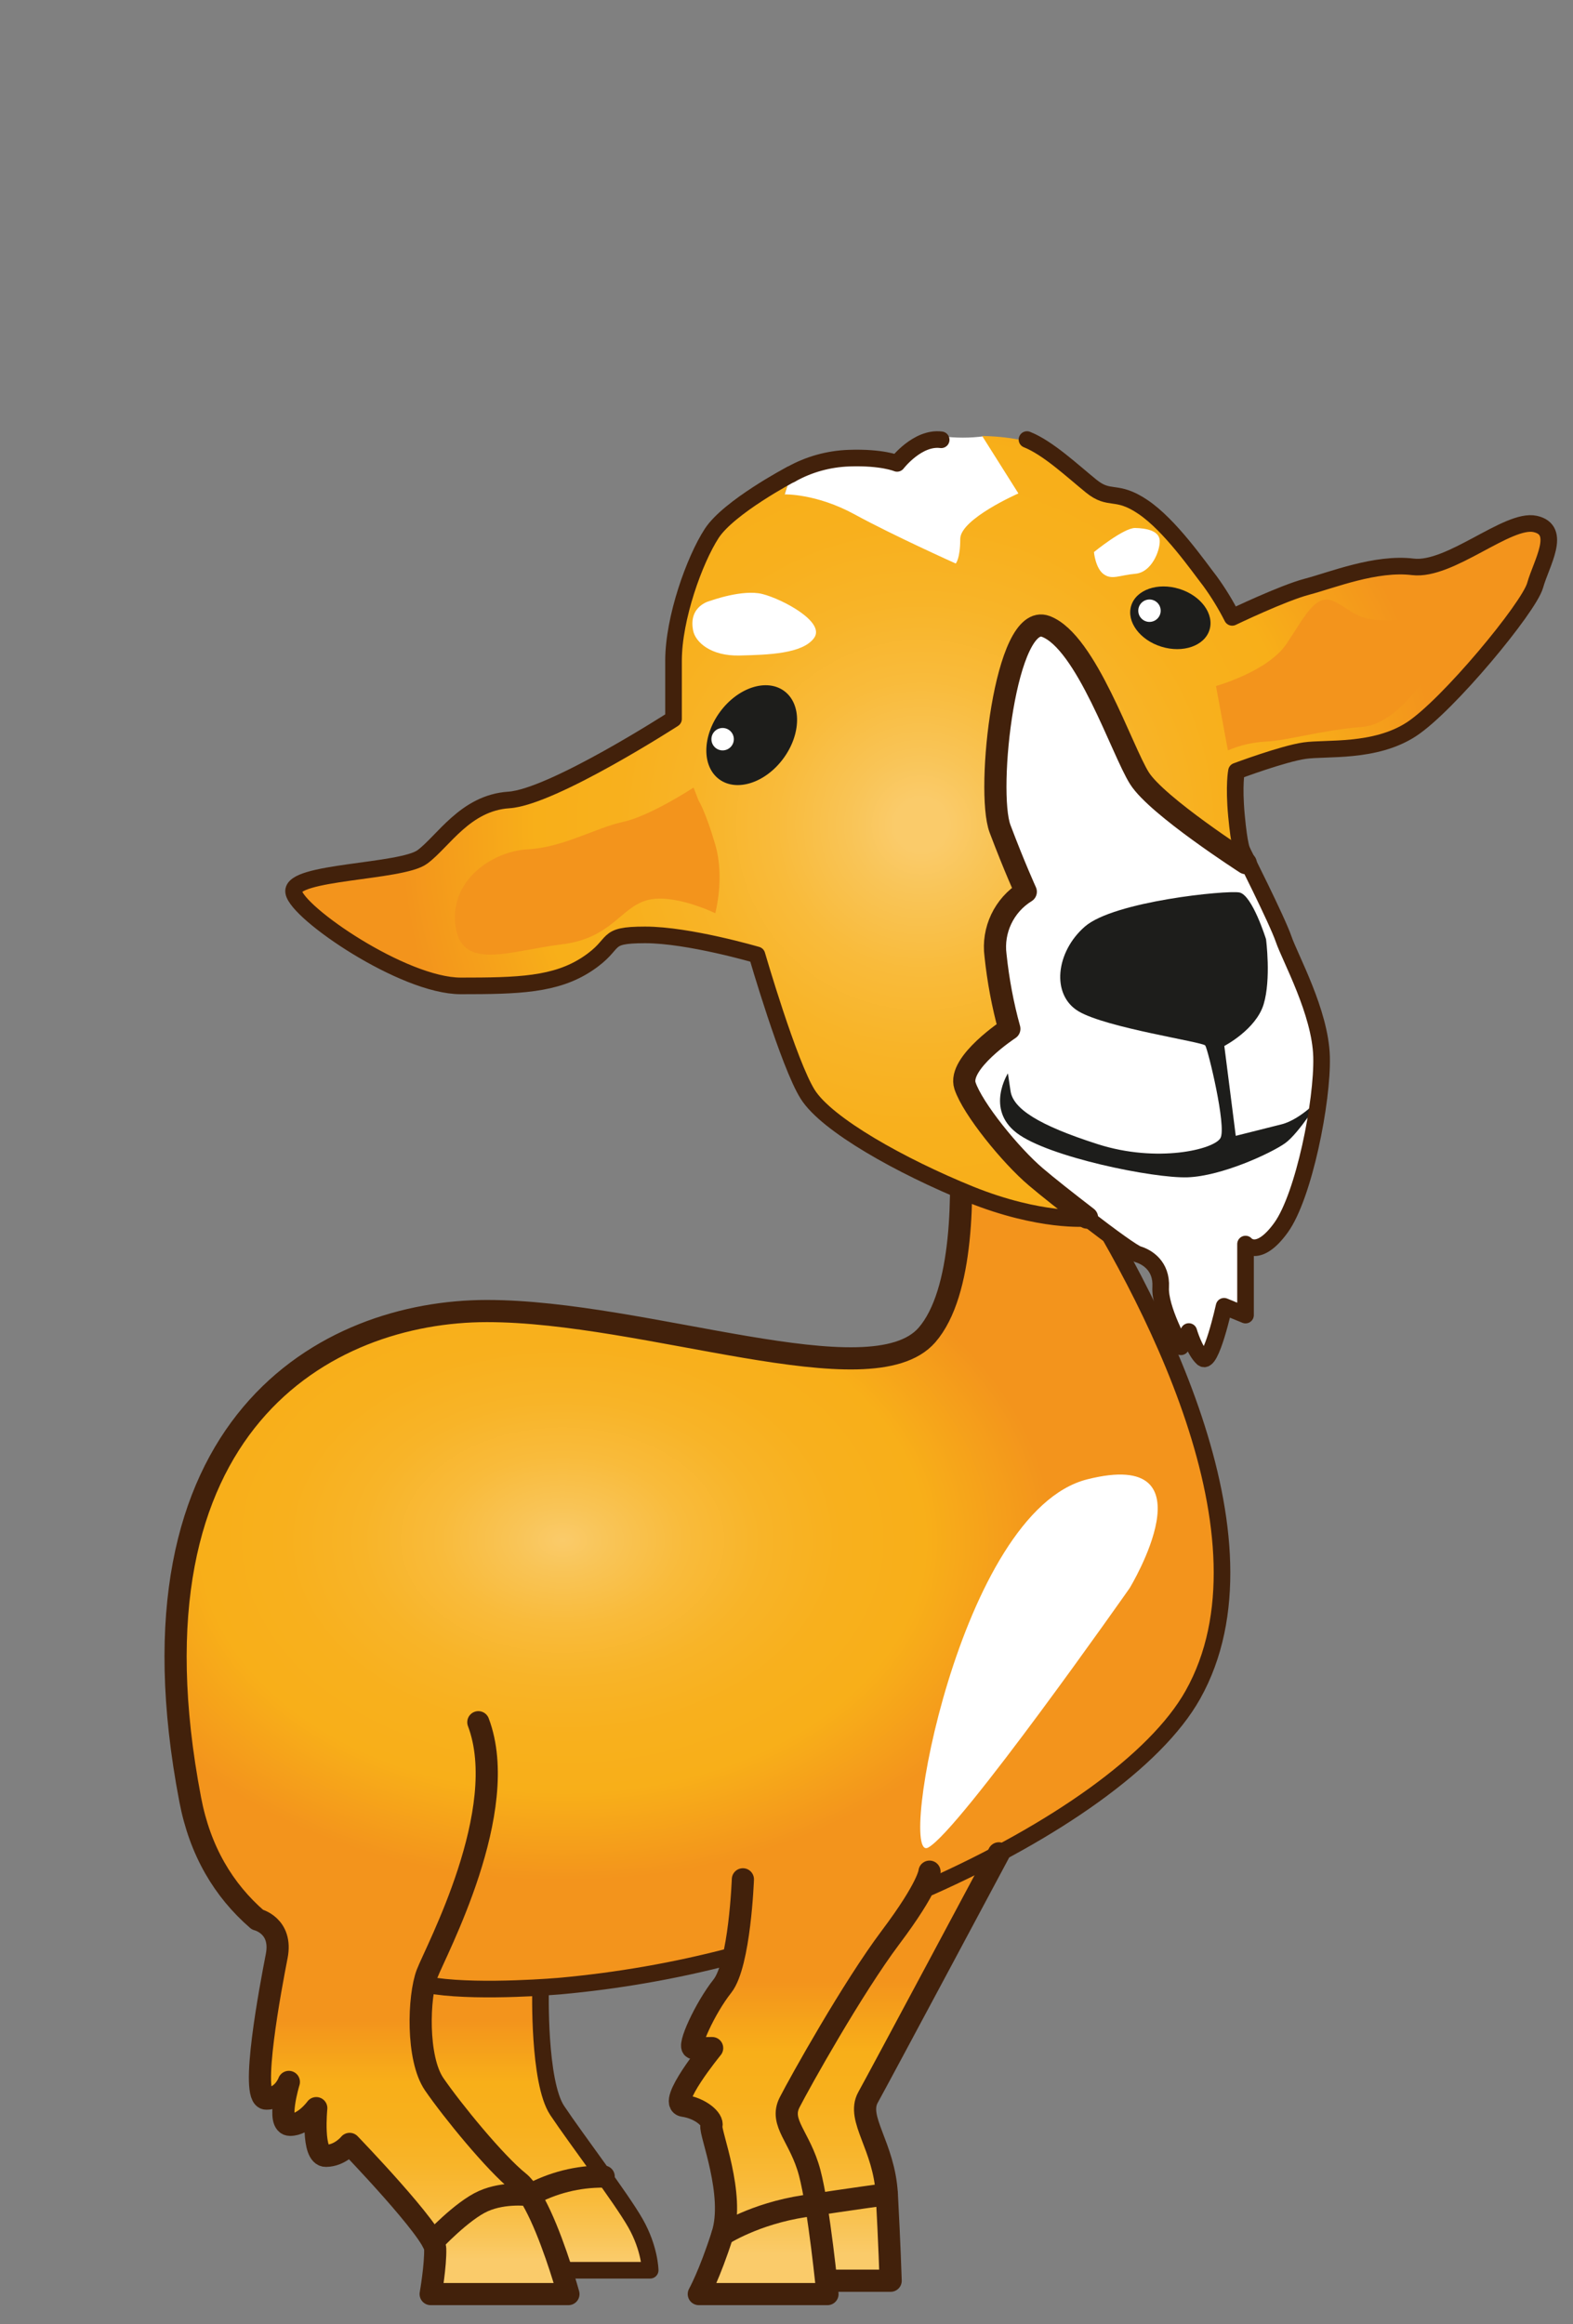 <?xml version="1.0" encoding="utf-8"?>
<!-- Generator: Adobe Illustrator 26.0.0, SVG Export Plug-In . SVG Version: 6.00 Build 0)  -->
<svg version="1.1" id="Capa_1" xmlns="http://www.w3.org/2000/svg" xmlns:xlink="http://www.w3.org/1999/xlink" x="0px" y="0px"
	 viewBox="0 0 660 975" style="enable-background:new 0 0 660 975;" xml:space="preserve">
<rect x="0" y="0" width="660" height="975" fill="#808080" stroke="none"/>
<style type="text/css">
	.st0{fill:url(#SVGID_1_);}
	.st1{fill:url(#SVGID_00000108990498874946194070000001761484626513781665_);}
	.st2{fill:url(#SVGID_00000062162306722122722510000011931602635458008233_);}
	.st3{fill:#F3941C;}
	.st4{fill:#FFFFFF;}
	.st5{fill:none;stroke:#42210B;stroke-width:9.3;stroke-linecap:round;stroke-linejoin:round;}
	.st6{fill:none;stroke:#42210B;stroke-width:6.97;stroke-linecap:round;stroke-linejoin:round;}
	.st7{fill:url(#SVGID_00000044139534416318900810000001622541859823529918_);}
	.st8{fill:#1D1D1B;}
</style>
<g id="Capa_2_00000018234704342000286970000005822199890637267611_">
	<g id="ChivaEARTHBase">
		
			<linearGradient id="SVGID_1_" gradientUnits="userSpaceOnUse" x1="190.945" y1="28.15" x2="190.945" y2="128.22" gradientTransform="matrix(1 0 0 -1 0 976)">
			<stop  offset="0" style="stop-color:#FACB6A"/>
			<stop  offset="0.1" style="stop-color:#F9C456"/>
			<stop  offset="0.25" style="stop-color:#F9BB3B"/>
			<stop  offset="0.41" style="stop-color:#F8B428"/>
			<stop  offset="0.57" style="stop-color:#F8B01D"/>
			<stop  offset="0.74" style="stop-color:#F8AF19"/>
			<stop  offset="1" style="stop-color:#F3941C"/>
		</linearGradient>
		<path class="st0" d="M118.2,798.9c0,0-9.2,73.9-9.1,74.5s9.1,11.4,9.1,11.4l14.2,8.7l4.3,11l11.4-3.6l33.5,39.7l-0.8,21.9h57.8
			v-10h34.2l-7.5-22L232.4,883l-9.1-51L118.2,798.9z"/>
		
			<linearGradient id="SVGID_00000032609341599693958280000008117199037712494221_" gradientUnits="userSpaceOnUse" x1="352.935" y1="30.26" x2="352.935" y2="144.78" gradientTransform="matrix(1 0 0 -1 0 976)">
			<stop  offset="0" style="stop-color:#FACB6A"/>
			<stop  offset="0.1" style="stop-color:#F9C456"/>
			<stop  offset="0.25" style="stop-color:#F9BB3B"/>
			<stop  offset="0.41" style="stop-color:#F8B428"/>
			<stop  offset="0.57" style="stop-color:#F8B01D"/>
			<stop  offset="0.74" style="stop-color:#F8AF19"/>
			<stop  offset="1" style="stop-color:#F3941C"/>
		</linearGradient>
		<polygon style="fill:url(#SVGID_00000032609341599693958280000008117199037712494221_);" points="308.2,813.9 293.2,856.2 
			286.7,883.4 299.2,895.9 304.4,930.2 293.2,962.4 373.7,956.8 373.7,911.2 363.4,888.2 419.1,775.3 		"/>
		
			<radialGradient id="SVGID_00000016039645139333478520000013559445212954562966_" cx="-296.134" cy="321.9" r="223.44" gradientTransform="matrix(-0.92 0 0 -0.64 -36.4 852.07)" gradientUnits="userSpaceOnUse">
			<stop  offset="0" style="stop-color:#FACB6A"/>
			<stop  offset="0.1" style="stop-color:#F9C456"/>
			<stop  offset="0.25" style="stop-color:#F9BB3B"/>
			<stop  offset="0.41" style="stop-color:#F8B428"/>
			<stop  offset="0.57" style="stop-color:#F8B01D"/>
			<stop  offset="0.74" style="stop-color:#F8AF19"/>
			<stop  offset="1" style="stop-color:#F3941C"/>
		</radialGradient>
		<path style="fill:url(#SVGID_00000016039645139333478520000013559445212954562966_);" d="M426.1,457.8c0,0,125.5,162.2,74.4,253.2
			S110.1,912.9,79.8,755s57.5-205,124.5-205s161.1,37,184.6,10.1S400,450.3,400,450.3L426.1,457.8z"/>
		<path class="st3" d="M426.1,457.8c0,0,32.4,36.5,46.3,72.8s-71.7,0-71.7,0s6.6-46.8,0.8-67.5S426.1,457.8,426.1,457.8z"/>
		<path class="st4" d="M474,666.2c0,0,35.9-59.1-17.8-45.6s-79.8,161.3-66.8,154.5S474,666.2,474,666.2z"/>
		<path class="st5" d="M311.7,788.4c0,0-1.3,35.6-8.6,44.8s-14.9,25.9-12.1,26s7.8,0,7.8,0s-19,23.2-12,24.2s12.5,5.7,11.7,8.4
			s10,28.8,4.6,45.7s-9.9,24.9-9.9,24.9h54c0,0-3.5-36-7.5-51s-12.8-20.8-8.4-29.4s26.4-48,42.4-69.3s16.3-27.5,16.3-27.5"/>
		<path class="st5" d="M419.1,777.5c0,0-49.9,93.4-54.9,102.4s6.8,20.3,7.9,40.7s1.6,36.2,1.6,36.2h-26.5"/>
		<path class="st6" d="M226.8,834.5c0,0-1,38.9,7,50.9s26.7,36.5,32.8,47.2s6.2,19.8,6.2,19.8h-34.3"/>
		<path class="st5" d="M181.6,940.5c0,0,12.2-13.1,21.2-17.1s19.5-2.5,19.5-2.5c9.5-5.2,20.2-7.9,31-7.8"/>
		<path class="st5" d="M303.1,937.5c0,0,13.4-8.8,34.5-12s34.5-5,34.5-5"/>
		<path class="st5" d="M402.4,473.6c1.9,26.6,2,68.7-13.5,86.5C365.4,586.9,271.3,550,204.3,550S49.6,597,79.8,754.9
			c4.1,21.6,14,38.1,28.2,50.4c0,0,10.6,2.5,8.1,15.3s-11.4,59.8-4.4,59.8s9.5-7,9.5-7s-5.5,18,0.5,18s11-7,11-7s-2,20,4,20
			s10-5,10-5s35.7,37,35.9,44s-1.9,19-1.9,19h57.8c0,0-5.2-18.9-11.8-33.1c-2.9-6.2-6-11.5-9-13.9c-10-8-28-30.1-35.5-41
			s-6.6-36.9-3-46.4s35.5-68.5,21.5-105.5"/>
		<path class="st6" d="M306.9,820.6c-23.6,6.2-47.8,10.4-72.1,12.6c0,0-32.2,2.8-52.1,0"/>
		<path class="st6" d="M448.4,489.9c33.5,52,89.1,155.2,52.1,221.1c-15.6,27.8-58.1,57.4-110.4,80.7"/>
		<path class="st4" d="M413,183c-6,0.8-12,0.8-18,0c-9.9-1.3-18.6,11.5-18.6,11.5s-6.3-2.7-20.2-2.2c-8.5,0.3-16.9,2.6-24.3,6.8
			l-2.7,8.4l78.2,44.1l32.9-46.2L413,183z"/>
		
			<radialGradient id="SVGID_00000140727743321695277660000001465412841660692614_" cx="-459.694" cy="672.438" r="237.696" gradientTransform="matrix(-0.92 0 0 -0.92 -36.4 964.72)" gradientUnits="userSpaceOnUse">
			<stop  offset="5.000000e-02" style="stop-color:#FACB6A"/>
			<stop  offset="0.14" style="stop-color:#F9C456"/>
			<stop  offset="0.28" style="stop-color:#F9BB3B"/>
			<stop  offset="0.43" style="stop-color:#F8B428"/>
			<stop  offset="0.58" style="stop-color:#F8B01D"/>
			<stop  offset="0.74" style="stop-color:#F8AF19"/>
			<stop  offset="1" style="stop-color:#F3941C"/>
		</radialGradient>
		<path style="fill:url(#SVGID_00000140727743321695277660000001465412841660692614_);" d="M526.1,376.1c0,0-6.1-21-7.2-34
			s0-18.7,0-18.7s19.5-7.3,28.6-8.6s29.4,1,44.7-8.9s49.4-51.1,52-60.4s11.5-23.3,0-25.8s-35.7,19.9-51.3,18s-34,5.6-44.3,8.3
			S517,259,517,259c-2.7-5.3-5.8-10.4-9.3-15.2c-4.9-6.3-16.7-23.4-28.1-31.1s-13.8-2.3-21.8-8.8s-12.1-11.3-20.2-16
			c-8.5-5-25.5-5-25.5-5l15.2,24.1c0,0-24.4,10.7-24.4,19.1s-1.9,10.3-1.9,10.3s-26.3-11.8-42.4-20.6s-29.4-8.4-29.4-8.4l2.7-8.4
			c0,0-26,13.7-33.2,24.8s-16,35.5-16,53.4v24.4c0,0-50.8,32.8-69.1,34S186,353,177.2,359.5s-55.3,6-54,14.7s46,39.4,70.1,39.4
			s39.8-0.4,53.1-9.2c13.3-8.8,6-12.2,24.3-12.2s46.9,8.4,46.9,8.4s13.3,45.8,21.3,58.5s39,30.1,68.3,42
			c18.3,7.1,37.9,10.5,57.6,9.9L526.1,376.1z"/>
		<path class="st4" d="M522.7,362.1c0,0-37.2-23.9-44.6-35.6s-22.3-57.3-39.3-63.7s-25.2,69-19.2,84.9s10.8,26.4,10.8,26.4
			c-9.1,5.6-14.1,16.1-12.7,26.7c1.1,10.4,3,20.7,5.8,30.8c0,0-21.8,14.3-18.6,23.9s19.1,29.2,29.7,38.2s39.3,31.3,43,32.4
			s10,4.8,9.5,13.8s8.5,25,8.5,25l3.3-6.4c0,0,2.3,8,5.8,11.2s9-21.8,9-21.8l9,3.7v-29.8c0,0,5.3,6.4,14.9-6.9s17.5-53.1,17-71.7
			s-13.2-41.4-15.8-49.3s-13.8-25-13.8-25L522.7,362.1z"/>
		
			<ellipse transform="matrix(0.593 -0.805 0.805 0.593 -119.953 379.506)" class="st8" cx="315.5" cy="308.4" rx="23" ry="16.5"/>
		<path class="st4" d="M298.2,252c0,0,13.4-4.9,21.7-2.8s26.5,11.7,21.7,18.4s-19.3,7.1-31.3,7.4s-18.6-5.6-19.5-10.6
			C288.8,253.9,298.2,252,298.2,252z"/>
		<path class="st4" d="M459,231.6c0,0,12.5-10.2,17.3-10.1s10.2,1.2,10.3,5.4s-3.4,13.2-10.2,13.8s-9.8,2.7-13.3,0.2
			S459,231.6,459,231.6z"/>
		<path class="st8" d="M531.2,394c0,0-5.8-18.6-11.2-19.6s-52.6,3.7-64.8,14.3s-14.3,28.7-2.6,35.6s52,12.8,53.1,14.3s9,34,6.4,38.8
			s-26.5,10.6-51.5,2.6s-35.5-14.9-36.6-22.3l-1.1-7.4c0,0-9.5,14.9,3.7,25s57.4,19.1,71.7,18.6c14.3-0.5,35-10.1,40.9-14.3
			s15.4-19.6,15.4-19.6s-8.5,9.6-17,11.7l-19.1,4.8l-4.8-37.7c0,0,13.3-6.9,16.5-17.5S531.2,394,531.2,394z"/>
		<path class="st3" d="M510.2,287.8c0,0,21.8-6.1,29.6-17.7s12.3-21.7,20.2-17.7s9,7.7,21.4,7.9s25.5-8.4,26.7,0
			c1.2,8.5-17.7,43-36.2,44.6s-31.7,5.8-40.7,6.2c-5.5,0.3-10.9,1.5-16,3.7L510.2,287.8z"/>
		<path class="st3" d="M293.1,335.8c0,0,2.9,4.5,7,18.5s0,28.8,0,28.8s-17.7-8.6-28.8-5.4s-14.8,16-35.8,18.5s-41.9,11.5-44.4-7.8
			s15.6-31.3,30.4-32.1s28.4-9,39.9-11.5s29.6-14.4,29.6-14.4L293.1,335.8z"/>
		<circle class="st4" cx="303.2" cy="310.1" r="4.7"/>
		<path class="st6" d="M394.9,184.5c-9.9-1.3-18.5,9.9-18.5,9.9s-6.3-2.7-20.2-2.2c-8.5,0.3-16.9,2.6-24.3,6.8"/>
		<path class="st6" d="M331.8,199c0,0-26,13.7-33.2,24.8s-16,35.5-16,53.4v24.4c0,0-50.8,32.8-69.1,34S186,353,177.2,359.5
			s-55.3,6-54,14.7s46,39.4,70.1,39.4s39.8-0.4,53.1-9.2c13.3-8.8,6-12.2,24.3-12.2s46.9,8.4,46.9,8.4s13.3,45.8,21.3,58.5
			s39,30.1,68.3,42c29.4,11.8,48.7,10,48.7,10"/>
		<path class="st6" d="M521.2,357c0,0-1.2-1.9-2.4-14.8s0-18.7,0-18.7s19.5-7.3,28.6-8.6s29.4,1,44.7-8.9s49.4-51.1,52-60.4
			s11.5-23.3,0-25.8s-35.7,19.9-51.3,18s-34,5.6-44.3,8.3S517,259,517,259c-2.7-5.3-5.8-10.4-9.3-15.2c-4.9-6.3-16.7-23.4-28.1-31.1
			s-13.8-2.3-21.8-8.8s-18.1-16-26.9-19.5"/>
		<path class="st6" d="M456,511c10,7.7,19.5,14.6,21.5,15.2c3.7,1.1,10,4.8,9.5,13.8s8.5,25,8.5,25l3.3-6.4c0,0,2.3,8,5.8,11.2
			s9-21.8,9-21.8l9,3.7v-29.8c0,0,5.3,6.4,14.9-6.9s17.5-53.1,17-71.7s-13.2-41.4-15.9-49.3s-17.4-37-17.4-37"/>
		<path class="st5" d="M522.7,362.1c0,0-37.2-23.9-44.6-35.6s-22.3-57.3-39.3-63.7s-25.2,69-19.2,84.9s10.8,26.4,10.8,26.4
			c-9.1,5.6-14.1,16.1-12.7,26.7c1.1,10.4,3,20.7,5.8,30.8c0,0-21.8,14.3-18.6,23.9s19.1,29.2,29.7,38.2
			c4.8,4.1,13.3,10.8,21.5,17.1"/>
		
			<ellipse transform="matrix(0.295 -0.955 0.955 0.295 98.778 651.958)" class="st8" cx="491.3" cy="259" rx="12.7" ry="17.2"/>
		<circle class="st4" cx="482.3" cy="256.2" r="4.7"/>
	</g>
</g>
</svg>
